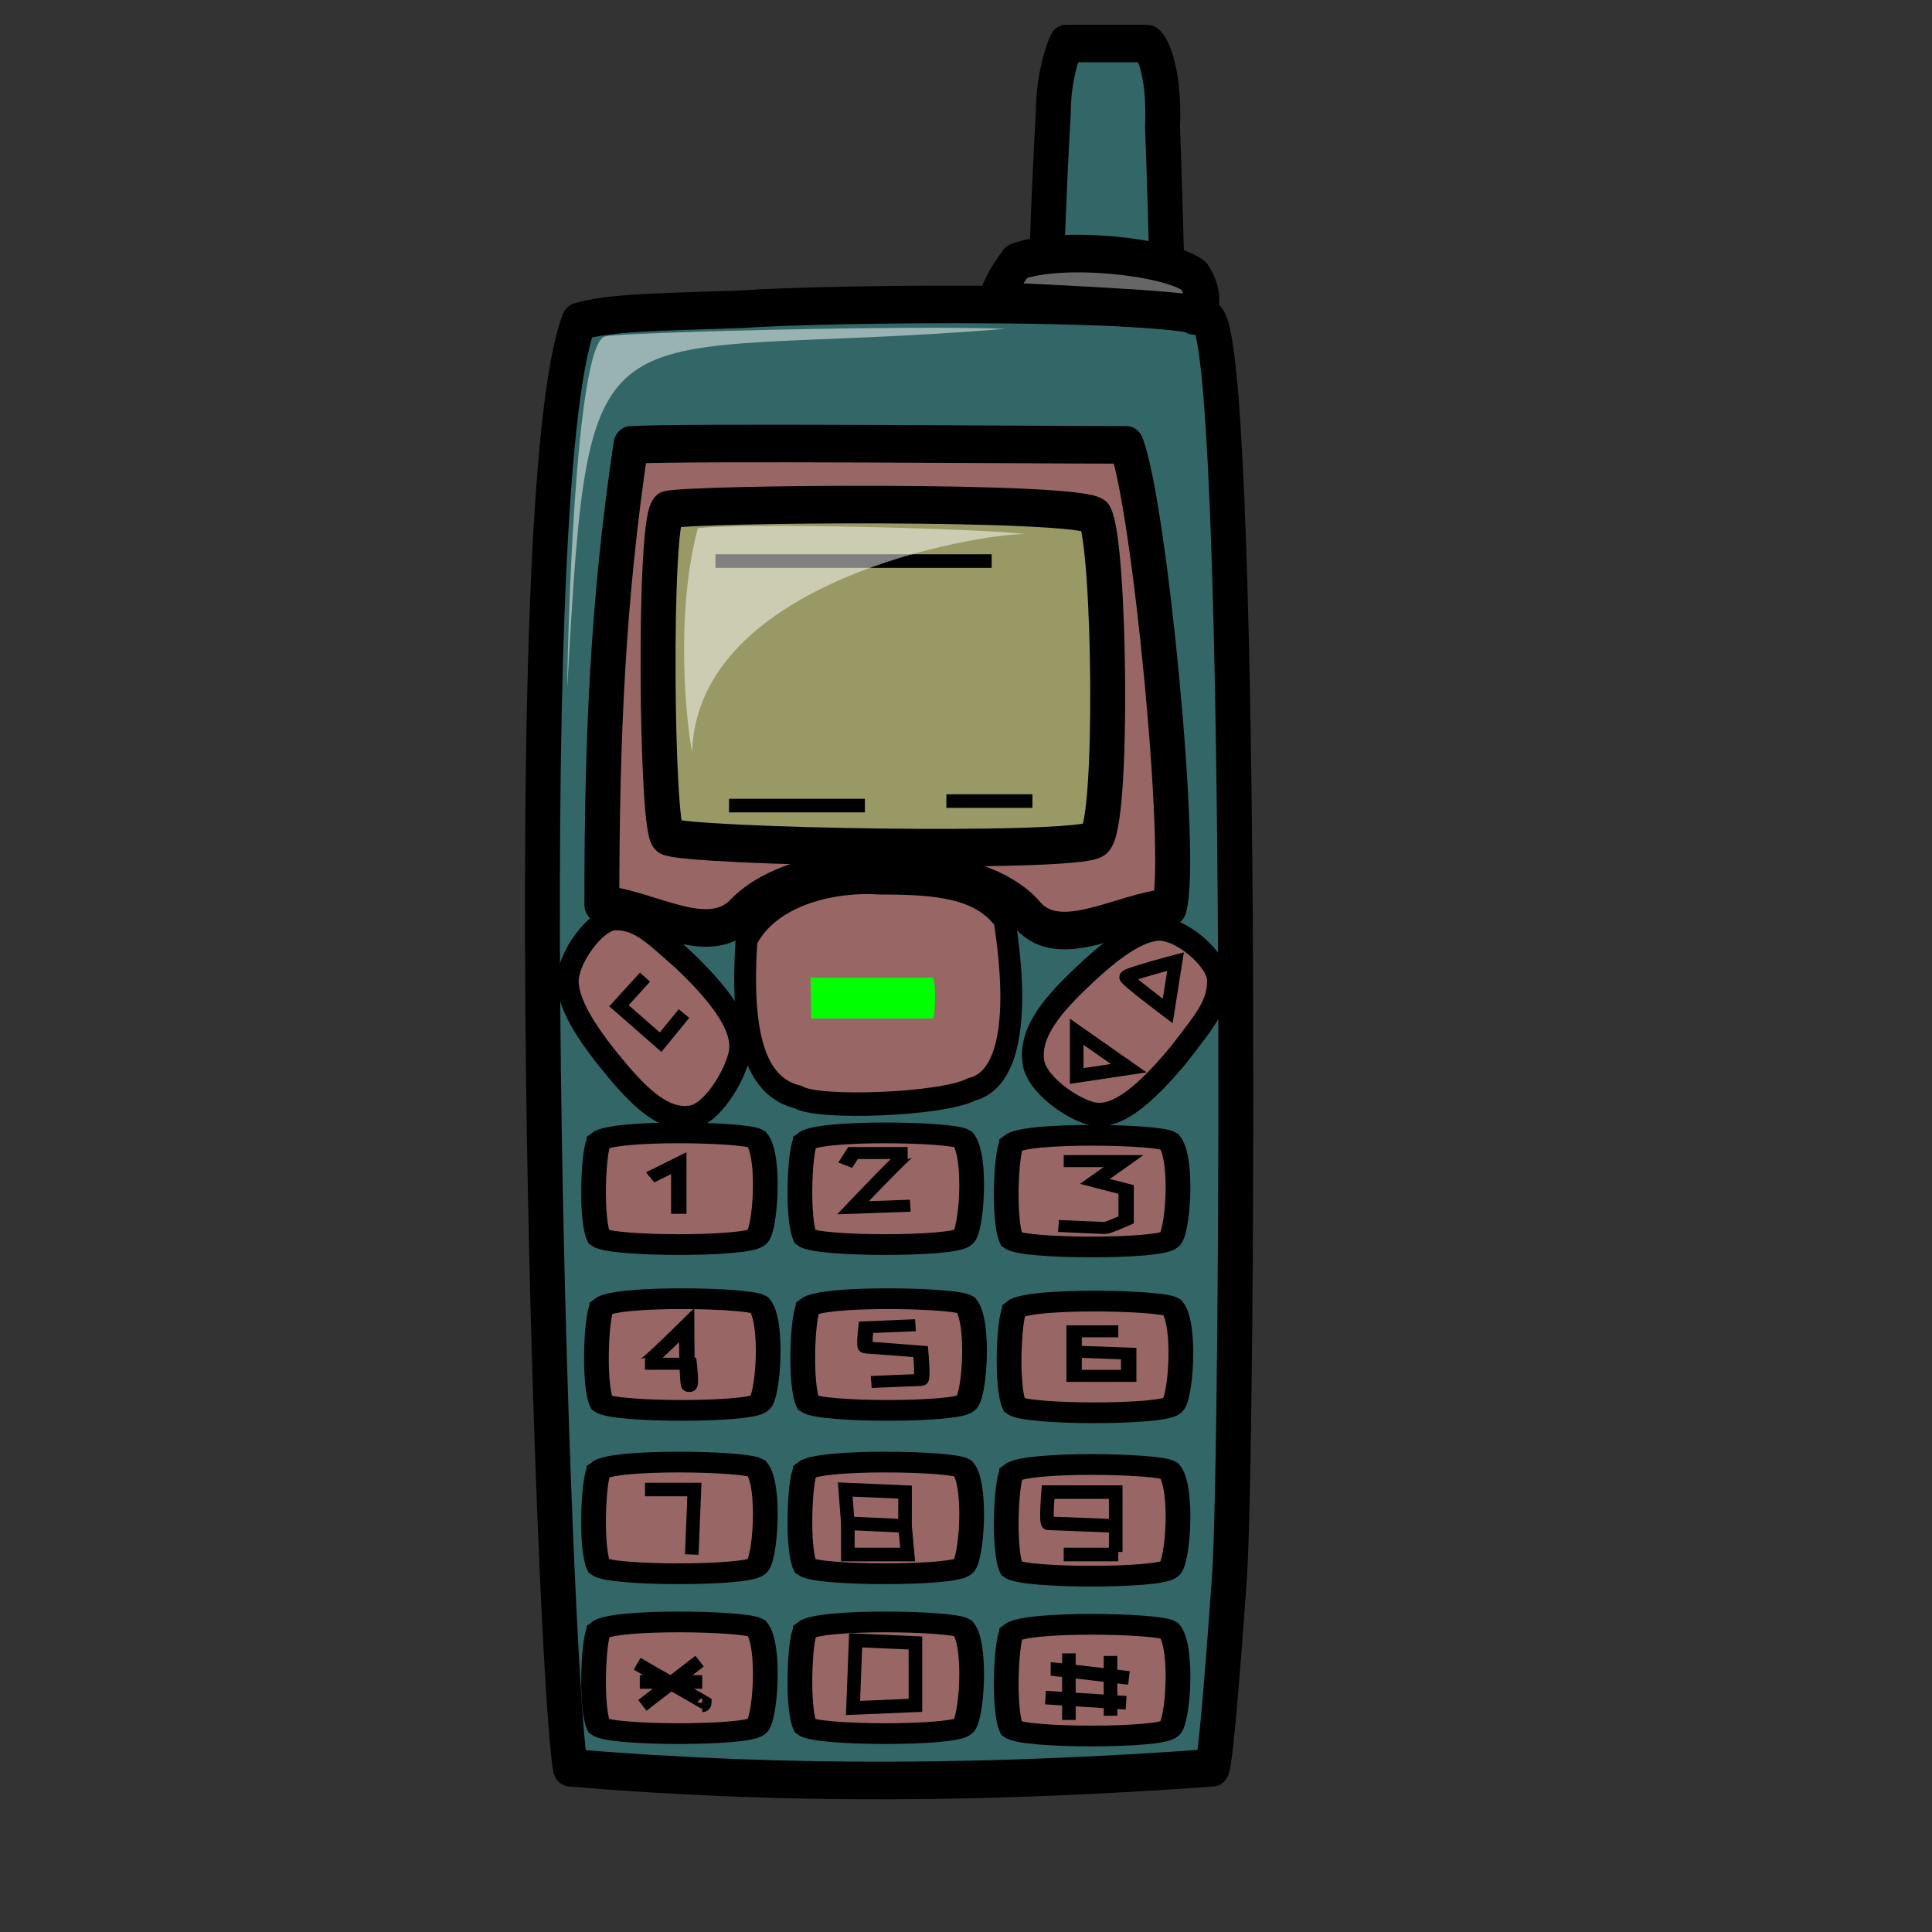 <?xml version="1.0" encoding="UTF-8" standalone="no"?>
<!DOCTYPE svg  PUBLIC '-//W3C//DTD SVG 20010904//EN'  'http://www.w3.org/TR/2001/REC-SVG-20010904/DTD/svg10.dtd'>
<svg xmlns="http://www.w3.org/2000/svg" height="400pt" width="400pt" xmlns:xlink="http://www.w3.org/1999/xlink">
 <rect width="100%" height="100%" fill="#333333" stroke="none"/>
 <g stroke-linejoin="round" stroke="#000000" stroke-width="9.642" fill-rule="evenodd">
  <path d="m159.81 75.949c8.7-2.373 21.36-2.373 45.09-3.164 23.74-1.583 119.47-2.374 128.17 2.373 10.29 3.165 8.7 291.14 6.33 322.78-2.38 31.65-3.96 46.68-4.75 49.05-59.07 3.96-116.56 4.75-177.21 0-4.75-26.1-15.83-326.74 2.37-371.04z" transform="matrix(1 0 0 1.076 0 7.035)" fill="#336666"/>
  <path d="m174.18 107.6c15.03-0.8 113 0 136.74 0 6.33 15.03 15.82 105.22 11.86 118.67-13.05 0.92-30.12 11.48-39.04 2.02-13.79-15.39-62.64-16.45-78.9-0.39-9.55 8.97-25.45-1.37-38.7-2.42 0-43.25 1.71-78.59 8.04-117.88z" transform="matrix(1 0 0 1.076 0 7.035)" fill="#996666"/>
  <path d="m184.34 124.21c-3.96 3.95-3.17 81.49 0 83.86 4.48 2.64 111.81 4.48 117.88 0.79 5.27-2.9 4.22-76.21 0-83.07-5.81-3.95-110.5-3.16-117.88-1.58z" transform="matrix(1 0 0 1.076 0 7.035)" fill="#999966"/>
 </g>
 <g stroke="#000000" fill-rule="evenodd" fill="#996666">
  <g stroke-width="6.826">
   <path d="m174.05 271.36c3.96-3.96 40.35-3.16 43.51-0.79 3.96 5.54 2.38 30.85 0 32.44-2.63 3.16-40.08 3.16-43.51 0-2.37-5.81-1.58-28.22 0-31.65z" transform="matrix(1 0 0 .838 -8.703 87.658)"/>
   <path d="m174.05 271.36c3.96-3.96 40.35-3.16 43.51-0.79 3.96 5.54 2.38 30.85 0 32.44-2.63 3.16-40.08 3.16-43.51 0-2.37-5.81-1.58-28.22 0-31.65z" transform="matrix(1 0 0 .838 48.259 87.658)"/>
   <path d="m174.05 271.36c3.96-3.96 40.35-3.16 43.51-0.79 3.96 5.54 2.38 30.85 0 32.44-2.63 3.16-40.08 3.16-43.51 0-2.37-5.81-1.58-28.22 0-31.65z" transform="matrix(1 0 0 .838 105.22 88.321)"/>
   <path d="m174.05 271.36c3.96-3.96 40.35-3.16 43.51-0.79 3.96 5.54 2.38 30.85 0 32.44-2.63 3.16-40.08 3.16-43.51 0-2.37-5.81-1.58-28.22 0-31.65z" transform="matrix(1 0 0 .838 -7.911 133.43)"/>
   <path d="m174.05 271.36c3.96-3.96 40.35-3.16 43.51-0.79 3.96 5.54 2.38 30.85 0 32.44-2.63 3.16-40.08 3.16-43.51 0-2.37-5.81-1.58-28.22 0-31.65z" transform="matrix(1 0 0 .838 49.051 133.43)"/>
   <path d="m174.05 271.36c3.96-3.96 40.35-3.16 43.51-0.79 3.96 5.54 2.38 30.85 0 32.44-2.63 3.16-40.08 3.16-43.51 0-2.37-5.81-1.58-28.22 0-31.65z" transform="matrix(1 0 0 .838 106.01 134.09)"/>
   <path d="m174.05 271.36c3.96-3.96 40.35-3.16 43.51-0.79 3.96 5.54 2.38 30.85 0 32.44-2.63 3.16-40.08 3.16-43.51 0-2.37-5.81-1.58-28.22 0-31.65z" transform="matrix(1 0 0 .838 -8.703 178.53)"/>
   <path d="m174.05 271.36c3.96-3.96 40.35-3.16 43.51-0.79 3.96 5.54 2.38 30.85 0 32.44-2.63 3.16-40.08 3.16-43.51 0-2.37-5.81-1.58-28.22 0-31.65z" transform="matrix(1 0 0 .838 48.259 178.53)"/>
   <path d="m174.05 271.36c3.96-3.96 40.35-3.16 43.51-0.79 3.96 5.54 2.38 30.85 0 32.44-2.63 3.16-40.08 3.16-43.51 0-2.37-5.81-1.58-28.22 0-31.65z" transform="matrix(1 0 0 .838 105.22 179.2)"/>
  </g>
  <g stroke-width="6.026">
   <path stroke-linejoin="round" d="m206.09 234.57c6.73-12.26 24.92-15.42 36.79-14.63 15.03 0 27.69 0.79 34.41 9.49 4.75 28.48 0 41.53-9.09 43.51-7.92 3.96-42.73 5.15-47.87 1.98-10.68-2.37-16.22-13.45-14.24-40.35z" transform="matrix(1 0 0 1.076 0 7.035)"/>
   <path d="m285.21 265.43c-0.79-6.73 4.35-13.06 12.26-20.18s15.82-13.05 22.15-13.45c6.33-0.39 16.62 7.92 16.62 13.06 0 6.72-3.57 10.28-10.69 18.98-12.26 13.85-18.98 16.22-23.73 15.43-5.93-1.19-16.22-7.91-16.61-13.84z" transform="matrix(1 0 0 1.076 0 7.035)"/>
   <path stroke-linejoin="round" d="m285.21 265.43c-0.79-6.73 4.35-13.06 12.26-20.18s15.82-13.05 22.15-13.45c6.33-0.39 16.62 7.92 16.62 13.06 0 6.72-3.57 10.28-10.69 18.98-12.26 13.85-18.98 16.22-23.73 15.43-5.93-1.19-16.22-7.91-16.61-13.84z" transform="matrix(-1.8369e-16 -1.076 1 -1.976e-16 -75.061 615.35)"/>
  </g>
 </g>
 <path stroke-linejoin="round" d="m288.61 69.956l33.74 1.436s-0.71-28.718-1.43-45.23c0.72-15.795-3.59-21.538-4.31-21.538-0.72-0-22.26-0-22.26-0s-3.59 7.179-3.59 17.948c-1.43 22.974-2.15 47.384-2.15 47.384z" fill-rule="evenodd" transform="matrix(1 0 0 1.076 0 7.035)" stroke="#000000" stroke-width="9.642" fill="#336666"/>
 <path stroke-linejoin="round" d="m274.97 70.674s54.56 2.154 54.56 3.59 5.03-2.872 0-10.052c-7.18-5.025-36.61-7.897-48.82-3.589-6.46 7.897-5.74 11.487-5.74 10.051z" fill-rule="evenodd" transform="matrix(1 0 0 1.076 0 7.035)" stroke="#000000" stroke-width="9.642" fill="#666666"/>
 <g stroke="#000000" stroke-width="3.75" fill="none">
  <path d="m197.5 147.5h76.25" transform="translate(0 7.385)"/>
  <path d="m201.25 215h37.5-37.5z" transform="translate(0 7.385)"/>
  <path d="m261.25 213.75h23.75" transform="translate(0 7.385)"/>
 </g>
 <path d="m223.75 262.5h33.56c1.25 0 0.91 11.25 0.19 11.25h-33.56l-0.19-11.25z" fill-rule="evenodd" transform="translate(0 7.385)" stroke-width="1pt" fill="#00ff00"/>
 <g stroke="#000000" fill="none">
  <g stroke-width="3.75">
   <path d="m324.51 258.06s-13.64 3.58-13.64 4.3 11.48 9.34 11.48 9.34l2.16-13.64z" transform="translate(0 7.385)"/>
   <path d="m297.23 289.64v-12.2l14.35 10.05-14.35 2.15z" transform="translate(0 7.385)"/>
   <path d="m178.05 262.36l-7.18 7.9 11.49 10.05 6.46-7.9" transform="translate(0 7.385)"/>
  </g>
  <g stroke-width="4.248">
   <path d="m179.48 320.52l7.9-5.03v17.95" transform="matrix(1 0 0 .779 0 75.328)"/>
   <path d="m233.33 316.21l2.15-4.31h15.08c-0.72 0-15.08 19.38-15.08 19.38l15.8-0.71" transform="matrix(1 0 0 .779 0 75.328)"/>
   <path d="m293.64 314.77h16.51l-7.9 7.18 8.62 2.87v10.77s-5.03 2.87-5.75 2.87-12.92-0.71-12.92-0.71" transform="matrix(1 0 0 .779 0 75.328)"/>
   <path d="m189.54 372.92s-10.77 13.65-11.49 13.65h12.2s0.72 7.89 0 7.89c-0.71 0-0.71-21.54-0.71-21.54z" transform="matrix(1 0 0 .779 0 75.328)"/>
   <path d="m252.71 372.92l-13.64 0.72s-0.71 7.18 0 7.18c0.72 0 15.08 1.44 15.08 1.44s0.72 10.05 0 10.05-13.64 0.72-13.64 0.72" transform="matrix(1 0 0 .779 0 75.328)"/>
   <path d="m308.71 375.08h-12.2v15.79h15.07v-7.89l-15.07-0.72" transform="matrix(1 0 0 .779 0 75.328)"/>
  </g>
 </g>
 <g fill-rule="evenodd" stroke="#000000" stroke-width="6.826" fill="#996666">
  <path d="m174.05 271.36c3.96-3.96 40.35-3.16 43.51-0.79 3.96 5.54 2.38 30.85 0 32.44-2.63 3.16-40.08 3.16-43.51 0-2.37-5.81-1.58-28.22 0-31.65z" transform="matrix(1 0 0 .838 -8.703 222.66)"/>
  <path d="m174.05 271.36c3.96-3.96 40.35-3.16 43.51-0.79 3.96 5.54 2.38 30.85 0 32.44-2.63 3.16-40.08 3.16-43.51 0-2.37-5.81-1.58-28.22 0-31.65z" transform="matrix(1 0 0 .838 48.259 222.66)"/>
  <path d="m174.05 271.36c3.96-3.96 40.35-3.16 43.51-0.79 3.96 5.54 2.38 30.85 0 32.44-2.63 3.16-40.08 3.16-43.51 0-2.37-5.81-1.58-28.22 0-31.65z" transform="matrix(1 0 0 .838 105.22 223.32)"/>
 </g>
 <g stroke="#000000" stroke-width="3.75" fill="none">
  <path d="m178.05 403.8h13.64l-0.72 17.94" transform="translate(0 7.385)"/>
  <path d="m233.33 403.8l16.51 0.71v9.34l-15.79-0.72-0.72-9.33z" transform="translate(0 7.385)"/>
  <path d="m234.05 413.13v8.61h16.51l-0.72-7.89" transform="translate(0 7.385)"/>
  <path d="m308 421.03v-16.52h-18.67s-0.72 8.62 0 8.62 18.67 0.72 18.67 0.72" transform="translate(0 7.385)"/>
  <path d="m308.71 421.74h-15.07" transform="translate(0 7.385)"/>
  <path d="m236.2 445.44l16.51 0.72v17.22l-17.23 0.72 0.72-18.66z" transform="translate(0 7.385)"/>
  <path d="m295.07 449.03v16.51h0.72" transform="translate(0 7.385)"/>
  <path d="m306.56 449.74v16.52" transform="translate(0 7.385)"/>
  <path d="m290.05 453.33c0.71 0 21.6 2.48 21.6 2.48" transform="translate(0 7.385)"/>
  <path d="m288.61 461.23l22.26 1.44" transform="translate(0 7.385)"/>
  <path d="m175.89 451.9l18.67 10.77s0 0.71-0.72 0.71" transform="translate(0 7.385)"/>
  <path d="m177.33 463.38l15.79-12.2" transform="translate(0 7.385)"/>
  <path d="m176.61 456.92h17.23" transform="translate(0 7.385)"/>
 </g>
 <path d="m191.05 203.91c-1.59-7.91-4.75-37.98 1.58-61.71 11.07-1.58 77.53 0 90.19 1.58-12.66 0-90.19 12.66-91.77 60.13z" fill-rule="evenodd" fill-opacity="0.5" transform="translate(0 3.635)" stroke-width="1pt" fill="#ffffff"/>
 <path d="m156.59 186.3c0-10.44 2.08-94.993 10.44-97.08 4.17-1.044 82.47-3.132 110.65-2.088-114.83 9.395-114.83-13.571-121.09 99.168z" fill-rule="evenodd" fill-opacity="0.5" transform="translate(0 3.635)" stroke-width="1pt" fill="#ffffff"/>
 <rdf:RDF xmlns:rdf="http://www.w3.org/1999/02/22-rdf-syntax-ns#" xmlns="http://web.resource.org/cc/" xmlns:dc="http://purl.org/dc/elements/1.1/">
  <Work rdf:about="">
   <dc:title>Clipart by Nicu Buculei - book_01</dc:title>
   <dc:rights>
    <Agent>
     <dc:title>Nicu Buculei</dc:title>
    </Agent>
   </dc:rights>
   <dc:type rdf:resource="http://purl.org/dc/dcmitype/StillImage"/>
   <license rdf:resource="http://web.resource.org/cc/PublicDomain"/>
  </Work>
  <License rdf:about="http://web.resource.org/cc/PublicDomain">
   <permits rdf:resource="http://web.resource.org/cc/Reproduction"/>
   <permits rdf:resource="http://web.resource.org/cc/Distribution"/>
   <permits rdf:resource="http://web.resource.org/cc/DerivativeWorks"/>
  </License>
 </rdf:RDF>
</svg>
